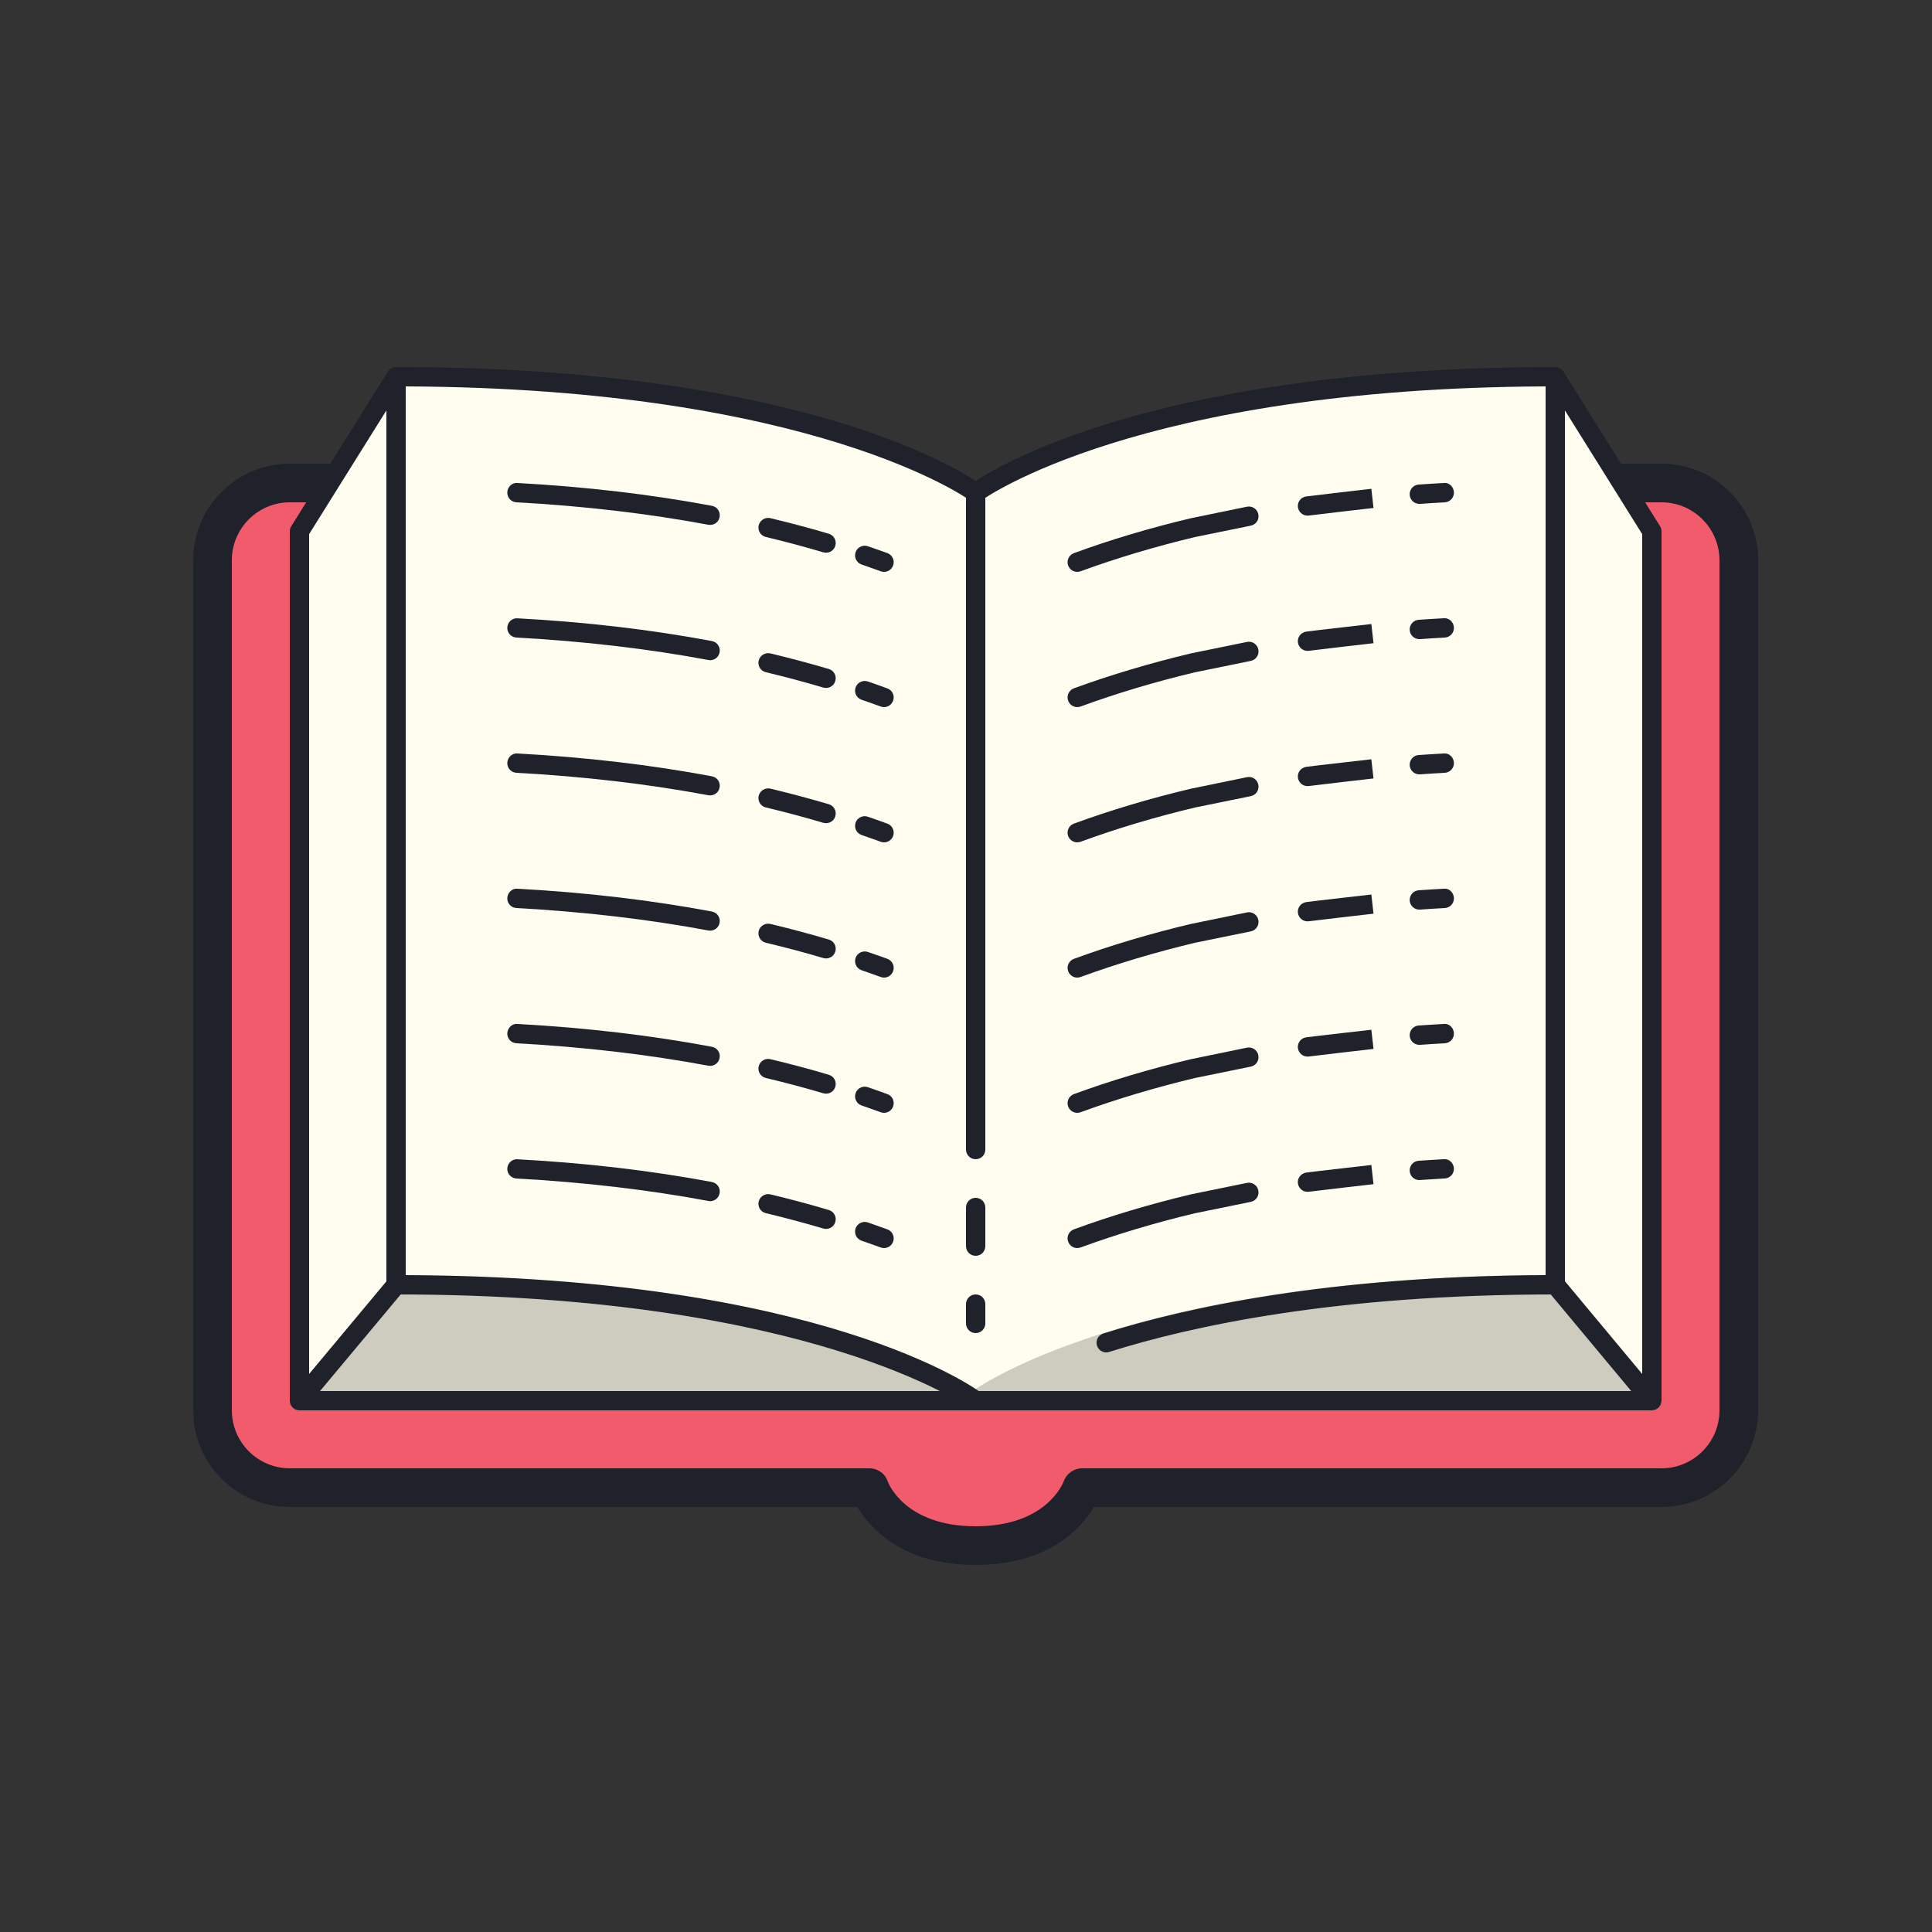 <svg width="26" height="26" viewBox="0 0 26 26" fill="none" xmlns="http://www.w3.org/2000/svg">
<rect x="0" y="0" width="26" height="26" fill="#333333" stroke="none"/>
<path d="M11.83 18.85C11.83 18.85 12.09 19.63 13.13 19.63C14.17 19.63 14.43 18.85 14.43 18.85" fill="#565FA1"/>
<path d="M13.13 19.76C12.009 19.76 11.718 18.927 11.706 18.891C11.684 18.823 11.721 18.749 11.789 18.726C11.857 18.704 11.93 18.741 11.953 18.808C11.963 18.836 12.202 19.5 13.13 19.5C14.065 19.5 14.304 18.816 14.306 18.809C14.329 18.741 14.403 18.704 14.471 18.727C14.539 18.75 14.576 18.823 14.553 18.891C14.541 18.927 14.251 19.76 13.13 19.76Z" fill="#1F212B"/>
<path d="M4.42 6.5H3.9C3.326 6.5 2.86 6.966 2.86 7.54V18.98C2.86 19.554 3.326 20.02 3.9 20.02H11.7C11.7 20.02 11.96 20.8 13.13 20.8C14.3 20.8 14.56 20.02 14.56 20.02H22.36C22.934 20.02 23.4 19.554 23.4 18.98V7.54C23.4 6.966 22.934 6.5 22.36 6.5H21.84H4.42Z" fill="#F15B6C"/>
<path d="M22.23 7.15V18.85H4.03V7.15L5.33 5.07C11.05 5.07 13.13 6.63 13.13 6.63C13.13 6.63 15.21 5.07 20.93 5.07L22.23 7.15Z" fill="#FEFDEF"/>
<path d="M4.03 18.85H13.13C13.13 18.85 11.05 17.29 5.33 17.29L4.03 18.85Z" fill="#CECCBE"/>
<path d="M5.33 5.07C11.05 5.07 13.13 6.63 13.13 6.63C13.13 6.63 15.21 5.07 20.93 5.07V17.29C15.21 17.29 13.13 18.85 13.13 18.85C13.13 18.85 11.05 17.29 5.33 17.29V5.07Z" fill="#FEFDEF"/>
<path d="M22.23 18.98H13.13C13.074 18.98 13.024 18.944 13.007 18.891C12.989 18.838 13.007 18.779 13.052 18.746C13.138 18.681 15.232 17.16 20.93 17.16C20.968 17.16 21.005 17.177 21.03 17.206L22.33 18.767C22.362 18.805 22.369 18.859 22.348 18.905C22.326 18.951 22.28 18.98 22.23 18.98Z" fill="#CECCBE"/>
<path d="M5.23 17.208L3.929 18.767L4.128 18.934L5.43 17.375L5.23 17.208Z" fill="#1F212B"/>
<path d="M22.36 6.24H21.661L21.986 6.76H22.36C22.79 6.76 23.14 7.11 23.14 7.54V18.98C23.14 19.41 22.79 19.76 22.36 19.76H14.56C14.451 19.76 14.352 19.832 14.315 19.935C14.306 19.959 14.083 20.54 13.13 20.54C12.177 20.54 11.955 19.959 11.947 19.938C11.912 19.831 11.812 19.76 11.7 19.76H3.9C3.47 19.76 3.12 19.41 3.12 18.98V7.54C3.12 7.11 3.47 6.76 3.9 6.76H4.274L4.599 6.24H3.9C3.183 6.24 2.6 6.823 2.6 7.54V18.98C2.6 19.697 3.183 20.28 3.9 20.28H11.539C11.703 20.557 12.138 21.06 13.13 21.06C14.123 21.06 14.557 20.557 14.721 20.28H22.36C23.077 20.28 23.66 19.697 23.66 18.98V7.54C23.66 6.823 23.077 6.24 22.36 6.24Z" fill="#1F212B"/>
<path d="M13.13 18.98C13.103 18.98 13.076 18.972 13.053 18.954C13.032 18.939 10.926 17.42 5.33 17.42C5.258 17.42 5.2 17.362 5.2 17.29V5.07C5.2 4.998 5.258 4.94 5.33 4.94C10.496 4.94 12.699 6.191 13.13 6.472C13.561 6.191 15.764 4.94 20.93 4.94C21.002 4.94 21.06 4.998 21.06 5.07V17.29C21.06 17.362 21.002 17.42 20.93 17.42C17.993 17.42 16.044 17.841 14.926 18.194C14.858 18.216 14.785 18.178 14.763 18.109C14.741 18.041 14.779 17.968 14.848 17.946C15.966 17.593 17.902 17.172 20.8 17.16V5.2C15.301 5.223 13.229 6.719 13.208 6.734C13.162 6.769 13.098 6.769 13.053 6.734C13.032 6.719 10.96 5.223 5.46 5.2V17.16C11.06 17.183 13.123 18.682 13.208 18.746C13.266 18.789 13.277 18.87 13.235 18.928C13.209 18.962 13.169 18.98 13.13 18.98Z" fill="#1F212B"/>
<path d="M22.23 18.98H4.03C3.958 18.98 3.9 18.922 3.9 18.85V7.15C3.9 7.126 3.907 7.102 3.92 7.081L5.22 5.001L5.44 5.139L4.16 7.188V18.72H22.1V7.188L20.82 5.139L21.04 5.001L22.34 7.081C22.353 7.102 22.36 7.126 22.36 7.15V18.85C22.36 18.922 22.302 18.98 22.23 18.98Z" fill="#1F212B"/>
<path d="M21.029 17.206L20.83 17.373L22.13 18.933L22.329 18.766L21.029 17.206Z" fill="#1F212B"/>
<path d="M11.117 7.438C11.104 7.438 11.092 7.436 11.08 7.433C10.831 7.359 10.571 7.29 10.306 7.226C10.236 7.21 10.194 7.14 10.21 7.07C10.227 7 10.298 6.957 10.367 6.973C10.636 7.038 10.901 7.108 11.154 7.183C11.223 7.204 11.262 7.276 11.241 7.345C11.225 7.402 11.173 7.438 11.117 7.438Z" fill="#1F212B"/>
<path d="M11.897 7.696C11.882 7.696 11.867 7.693 11.852 7.688C11.771 7.658 11.684 7.628 11.595 7.597C11.527 7.574 11.491 7.5 11.514 7.432C11.537 7.364 11.611 7.328 11.679 7.351C11.771 7.383 11.859 7.413 11.941 7.443C12.009 7.468 12.044 7.543 12.019 7.61C12 7.663 11.95 7.696 11.897 7.696Z" fill="#1F212B"/>
<path d="M9.557 7.064C9.549 7.064 9.541 7.064 9.533 7.062C8.724 6.911 7.855 6.809 6.95 6.76C6.878 6.756 6.823 6.695 6.827 6.623C6.831 6.551 6.895 6.491 6.964 6.5C7.88 6.55 8.76 6.653 9.58 6.807C9.651 6.82 9.698 6.888 9.684 6.958C9.673 7.021 9.618 7.064 9.557 7.064Z" fill="#1F212B"/>
<path d="M11.117 9.258C11.104 9.258 11.092 9.256 11.08 9.253C10.831 9.179 10.571 9.11 10.306 9.046C10.236 9.03 10.194 8.96 10.21 8.89C10.227 8.82 10.298 8.778 10.367 8.793C10.636 8.858 10.901 8.928 11.154 9.003C11.223 9.024 11.262 9.096 11.241 9.165C11.225 9.222 11.173 9.258 11.117 9.258Z" fill="#1F212B"/>
<path d="M11.897 9.516C11.882 9.516 11.867 9.513 11.852 9.508C11.771 9.478 11.684 9.448 11.595 9.417C11.527 9.394 11.491 9.32 11.514 9.252C11.537 9.184 11.611 9.148 11.679 9.171C11.771 9.203 11.859 9.233 11.941 9.264C12.009 9.288 12.044 9.363 12.019 9.43C12 9.483 11.95 9.516 11.897 9.516Z" fill="#1F212B"/>
<path d="M9.557 8.885C9.549 8.885 9.541 8.884 9.533 8.882C8.724 8.731 7.855 8.629 6.95 8.58C6.878 8.576 6.823 8.515 6.827 8.443C6.831 8.372 6.895 8.314 6.964 8.321C7.88 8.37 8.76 8.473 9.58 8.627C9.651 8.64 9.698 8.708 9.684 8.778C9.673 8.841 9.618 8.885 9.557 8.885Z" fill="#1F212B"/>
<path d="M11.117 11.078C11.104 11.078 11.092 11.076 11.08 11.073C10.831 10.999 10.571 10.93 10.306 10.866C10.236 10.85 10.194 10.78 10.21 10.71C10.227 10.64 10.298 10.597 10.367 10.613C10.636 10.678 10.901 10.748 11.154 10.823C11.223 10.844 11.262 10.916 11.241 10.985C11.225 11.042 11.173 11.078 11.117 11.078Z" fill="#1F212B"/>
<path d="M11.897 11.336C11.882 11.336 11.867 11.333 11.852 11.328C11.771 11.298 11.684 11.268 11.595 11.237C11.527 11.214 11.491 11.14 11.514 11.072C11.537 11.004 11.611 10.968 11.679 10.991C11.771 11.023 11.859 11.053 11.941 11.084C12.009 11.108 12.044 11.183 12.019 11.251C12 11.303 11.95 11.336 11.897 11.336Z" fill="#1F212B"/>
<path d="M9.557 10.704C9.549 10.704 9.541 10.704 9.533 10.702C8.724 10.551 7.855 10.449 6.95 10.4C6.878 10.396 6.823 10.335 6.827 10.263C6.831 10.191 6.895 10.133 6.964 10.14C7.88 10.19 8.76 10.293 9.58 10.447C9.651 10.46 9.698 10.528 9.684 10.598C9.673 10.661 9.618 10.704 9.557 10.704Z" fill="#1F212B"/>
<path d="M11.117 12.898C11.104 12.898 11.092 12.897 11.08 12.893C10.831 12.819 10.571 12.75 10.306 12.687C10.236 12.67 10.194 12.6 10.21 12.53C10.227 12.46 10.298 12.418 10.367 12.434C10.636 12.498 10.901 12.569 11.154 12.644C11.223 12.664 11.262 12.736 11.241 12.805C11.225 12.862 11.173 12.898 11.117 12.898Z" fill="#1F212B"/>
<path d="M11.897 13.156C11.882 13.156 11.867 13.153 11.852 13.148C11.771 13.118 11.684 13.088 11.595 13.057C11.527 13.034 11.491 12.96 11.514 12.892C11.537 12.824 11.611 12.788 11.679 12.811C11.771 12.843 11.859 12.873 11.941 12.903C12.009 12.928 12.044 13.003 12.019 13.07C12 13.123 11.95 13.156 11.897 13.156Z" fill="#1F212B"/>
<path d="M9.557 12.524C9.549 12.524 9.541 12.524 9.533 12.522C8.724 12.371 7.855 12.269 6.95 12.22C6.878 12.216 6.823 12.155 6.827 12.083C6.831 12.011 6.895 11.952 6.964 11.96C7.88 12.01 8.76 12.113 9.58 12.267C9.651 12.28 9.698 12.348 9.684 12.418C9.673 12.481 9.618 12.524 9.557 12.524Z" fill="#1F212B"/>
<path d="M11.117 14.718C11.104 14.718 11.092 14.716 11.08 14.713C10.831 14.639 10.571 14.57 10.306 14.507C10.236 14.49 10.194 14.42 10.21 14.35C10.227 14.28 10.298 14.237 10.367 14.254C10.636 14.318 10.901 14.388 11.154 14.464C11.223 14.484 11.262 14.556 11.241 14.625C11.225 14.682 11.173 14.718 11.117 14.718Z" fill="#1F212B"/>
<path d="M11.897 14.976C11.882 14.976 11.867 14.973 11.852 14.968C11.771 14.938 11.684 14.908 11.595 14.877C11.527 14.854 11.491 14.78 11.514 14.712C11.537 14.644 11.611 14.608 11.679 14.631C11.771 14.663 11.859 14.693 11.941 14.724C12.009 14.748 12.044 14.823 12.019 14.89C12 14.943 11.95 14.976 11.897 14.976Z" fill="#1F212B"/>
<path d="M9.557 14.344C9.549 14.344 9.541 14.344 9.533 14.342C8.724 14.191 7.855 14.089 6.95 14.04C6.878 14.036 6.823 13.975 6.827 13.903C6.831 13.832 6.895 13.771 6.964 13.78C7.88 13.83 8.76 13.933 9.58 14.087C9.651 14.1 9.698 14.168 9.684 14.238C9.673 14.301 9.618 14.344 9.557 14.344Z" fill="#1F212B"/>
<path d="M11.117 16.538C11.104 16.538 11.092 16.537 11.08 16.533C10.831 16.459 10.571 16.39 10.306 16.326C10.236 16.31 10.194 16.24 10.21 16.17C10.227 16.1 10.298 16.057 10.367 16.073C10.636 16.138 10.901 16.208 11.154 16.284C11.223 16.304 11.262 16.376 11.241 16.445C11.225 16.502 11.173 16.538 11.117 16.538Z" fill="#1F212B"/>
<path d="M11.897 16.796C11.882 16.796 11.867 16.793 11.852 16.788C11.771 16.758 11.684 16.728 11.595 16.697C11.527 16.674 11.491 16.6 11.514 16.532C11.537 16.464 11.611 16.428 11.679 16.451C11.771 16.483 11.859 16.514 11.941 16.544C12.009 16.568 12.044 16.643 12.019 16.711C12 16.763 11.95 16.796 11.897 16.796Z" fill="#1F212B"/>
<path d="M9.557 16.165C9.549 16.165 9.541 16.164 9.533 16.162C8.724 16.011 7.855 15.909 6.95 15.86C6.878 15.856 6.823 15.795 6.827 15.723C6.831 15.652 6.895 15.594 6.964 15.601C7.88 15.65 8.76 15.753 9.58 15.907C9.651 15.92 9.698 15.988 9.684 16.058C9.673 16.121 9.618 16.165 9.557 16.165Z" fill="#1F212B"/>
<path d="M14.497 9.516C14.444 9.516 14.394 9.483 14.375 9.43C14.35 9.363 14.385 9.288 14.452 9.263C14.945 9.083 15.475 8.925 16.027 8.793L16.781 8.639C16.851 8.624 16.92 8.67 16.934 8.74C16.949 8.811 16.903 8.879 16.833 8.894L16.083 9.047C15.545 9.175 15.025 9.331 14.542 9.508C14.527 9.513 14.512 9.516 14.497 9.516Z" fill="#1F212B"/>
<path d="M17.596 8.759C17.532 8.759 17.477 8.712 17.467 8.647C17.457 8.576 17.506 8.511 17.578 8.5C17.67 8.487 18.455 8.398 18.455 8.398L18.484 8.656C18.484 8.656 17.706 8.745 17.614 8.758C17.608 8.759 17.602 8.759 17.596 8.759Z" fill="#1F212B"/>
<path d="M19.101 8.601C19.033 8.601 18.976 8.549 18.971 8.48C18.966 8.409 19.02 8.346 19.091 8.341C19.202 8.334 19.315 8.326 19.43 8.32C19.501 8.313 19.562 8.371 19.566 8.443C19.57 8.515 19.515 8.576 19.444 8.58C19.33 8.586 19.219 8.593 19.109 8.601C19.107 8.601 19.104 8.601 19.101 8.601Z" fill="#1F212B"/>
<path d="M14.497 7.696C14.444 7.696 14.394 7.663 14.375 7.611C14.35 7.543 14.385 7.469 14.452 7.444C14.945 7.263 15.475 7.105 16.027 6.974L16.781 6.819C16.851 6.805 16.92 6.85 16.934 6.921C16.949 6.991 16.903 7.06 16.833 7.074L16.083 7.227C15.545 7.356 15.025 7.511 14.542 7.688C14.527 7.693 14.512 7.696 14.497 7.696Z" fill="#1F212B"/>
<path d="M17.596 6.939C17.532 6.939 17.477 6.892 17.467 6.827C17.457 6.756 17.506 6.691 17.578 6.681C17.67 6.668 18.455 6.578 18.455 6.578L18.484 6.836C18.484 6.836 17.706 6.925 17.614 6.938C17.608 6.939 17.602 6.939 17.596 6.939Z" fill="#1F212B"/>
<path d="M19.101 6.781C19.033 6.781 18.976 6.729 18.971 6.66C18.966 6.589 19.02 6.526 19.091 6.521C19.202 6.514 19.315 6.506 19.43 6.5C19.501 6.49 19.562 6.551 19.566 6.623C19.57 6.695 19.515 6.756 19.444 6.76C19.33 6.766 19.219 6.773 19.109 6.781C19.107 6.781 19.104 6.781 19.101 6.781Z" fill="#1F212B"/>
<path d="M14.497 13.156C14.444 13.156 14.394 13.123 14.375 13.07C14.35 13.003 14.385 12.929 14.452 12.904C14.945 12.723 15.475 12.565 16.027 12.434L16.781 12.279C16.851 12.264 16.92 12.31 16.934 12.38C16.949 12.451 16.903 12.52 16.833 12.534L16.083 12.687C15.545 12.816 15.025 12.971 14.542 13.148C14.527 13.153 14.512 13.156 14.497 13.156Z" fill="#1F212B"/>
<path d="M17.596 12.399C17.532 12.399 17.477 12.352 17.467 12.287C17.457 12.216 17.506 12.151 17.578 12.14C17.67 12.127 18.455 12.038 18.455 12.038L18.484 12.296C18.484 12.296 17.706 12.385 17.614 12.398C17.608 12.399 17.602 12.399 17.596 12.399Z" fill="#1F212B"/>
<path d="M19.101 12.241C19.033 12.241 18.976 12.189 18.971 12.12C18.966 12.049 19.02 11.986 19.091 11.981C19.202 11.974 19.315 11.966 19.43 11.96C19.501 11.951 19.562 12.011 19.566 12.083C19.57 12.155 19.515 12.216 19.444 12.22C19.33 12.226 19.219 12.233 19.109 12.241C19.107 12.241 19.104 12.241 19.101 12.241Z" fill="#1F212B"/>
<path d="M14.497 11.336C14.444 11.336 14.394 11.303 14.375 11.251C14.35 11.183 14.385 11.108 14.452 11.084C14.945 10.903 15.475 10.745 16.027 10.614L16.781 10.459C16.851 10.444 16.92 10.49 16.934 10.56C16.949 10.631 16.903 10.7 16.833 10.714L16.083 10.867C15.545 10.995 15.025 11.151 14.542 11.328C14.527 11.333 14.512 11.336 14.497 11.336Z" fill="#1F212B"/>
<path d="M17.596 10.579C17.532 10.579 17.477 10.532 17.467 10.467C17.457 10.396 17.506 10.331 17.578 10.32C17.67 10.307 18.455 10.218 18.455 10.218L18.484 10.476C18.484 10.476 17.706 10.565 17.614 10.578C17.608 10.579 17.602 10.579 17.596 10.579Z" fill="#1F212B"/>
<path d="M19.101 10.421C19.033 10.421 18.976 10.369 18.971 10.3C18.966 10.229 19.02 10.166 19.091 10.161C19.202 10.154 19.315 10.146 19.43 10.14C19.501 10.132 19.562 10.191 19.566 10.263C19.57 10.335 19.515 10.396 19.444 10.4C19.33 10.406 19.219 10.413 19.109 10.421C19.107 10.421 19.104 10.421 19.101 10.421Z" fill="#1F212B"/>
<path d="M14.497 16.796C14.444 16.796 14.394 16.763 14.375 16.71C14.35 16.643 14.385 16.569 14.452 16.544C14.945 16.363 15.475 16.205 16.027 16.073L16.781 15.919C16.851 15.904 16.92 15.95 16.934 16.02C16.949 16.091 16.903 16.16 16.833 16.174L16.083 16.327C15.545 16.455 15.025 16.611 14.542 16.788C14.527 16.793 14.512 16.796 14.497 16.796Z" fill="#1F212B"/>
<path d="M17.596 16.039C17.532 16.039 17.477 15.992 17.467 15.927C17.457 15.856 17.506 15.791 17.578 15.78C17.67 15.767 18.455 15.678 18.455 15.678L18.484 15.936C18.484 15.936 17.706 16.025 17.614 16.038C17.608 16.039 17.602 16.039 17.596 16.039Z" fill="#1F212B"/>
<path d="M19.101 15.881C19.033 15.881 18.976 15.829 18.971 15.76C18.966 15.689 19.02 15.626 19.091 15.621C19.202 15.614 19.315 15.606 19.43 15.6C19.501 15.593 19.562 15.651 19.566 15.723C19.57 15.794 19.515 15.856 19.444 15.859C19.33 15.866 19.219 15.873 19.109 15.88C19.107 15.881 19.104 15.881 19.101 15.881Z" fill="#1F212B"/>
<path d="M14.497 14.976C14.444 14.976 14.394 14.943 14.375 14.891C14.35 14.823 14.385 14.749 14.452 14.724C14.945 14.543 15.475 14.385 16.027 14.254L16.781 14.099C16.851 14.085 16.92 14.13 16.934 14.2C16.949 14.271 16.903 14.34 16.833 14.354L16.083 14.507C15.545 14.636 15.025 14.791 14.542 14.968C14.527 14.973 14.512 14.976 14.497 14.976Z" fill="#1F212B"/>
<path d="M17.596 14.219C17.532 14.219 17.477 14.172 17.467 14.107C17.457 14.036 17.506 13.97 17.578 13.96C17.67 13.947 18.455 13.858 18.455 13.858L18.484 14.116C18.484 14.116 17.706 14.205 17.614 14.218C17.608 14.219 17.602 14.219 17.596 14.219Z" fill="#1F212B"/>
<path d="M19.101 14.061C19.033 14.061 18.976 14.009 18.971 13.94C18.966 13.869 19.02 13.806 19.091 13.801C19.202 13.794 19.315 13.786 19.43 13.78C19.501 13.77 19.562 13.831 19.566 13.903C19.57 13.975 19.515 14.036 19.444 14.04C19.33 14.046 19.219 14.053 19.109 14.061C19.107 14.061 19.104 14.061 19.101 14.061Z" fill="#1F212B"/>
<path d="M13.13 15.6C13.058 15.6 13 15.542 13 15.47V6.63C13 6.558 13.058 6.5 13.13 6.5C13.202 6.5 13.26 6.558 13.26 6.63V15.47C13.26 15.542 13.202 15.6 13.13 15.6Z" fill="#1F212B"/>
<path d="M13.13 17.94C13.058 17.94 13 17.882 13 17.81V17.55C13 17.478 13.058 17.42 13.13 17.42C13.202 17.42 13.26 17.478 13.26 17.55V17.81C13.26 17.882 13.202 17.94 13.13 17.94Z" fill="#1F212B"/>
<path d="M13.13 16.9C13.058 16.9 13 16.842 13 16.77V16.25C13 16.178 13.058 16.12 13.13 16.12C13.202 16.12 13.26 16.178 13.26 16.25V16.77C13.26 16.842 13.202 16.9 13.13 16.9Z" fill="#1F212B"/>
</svg>
